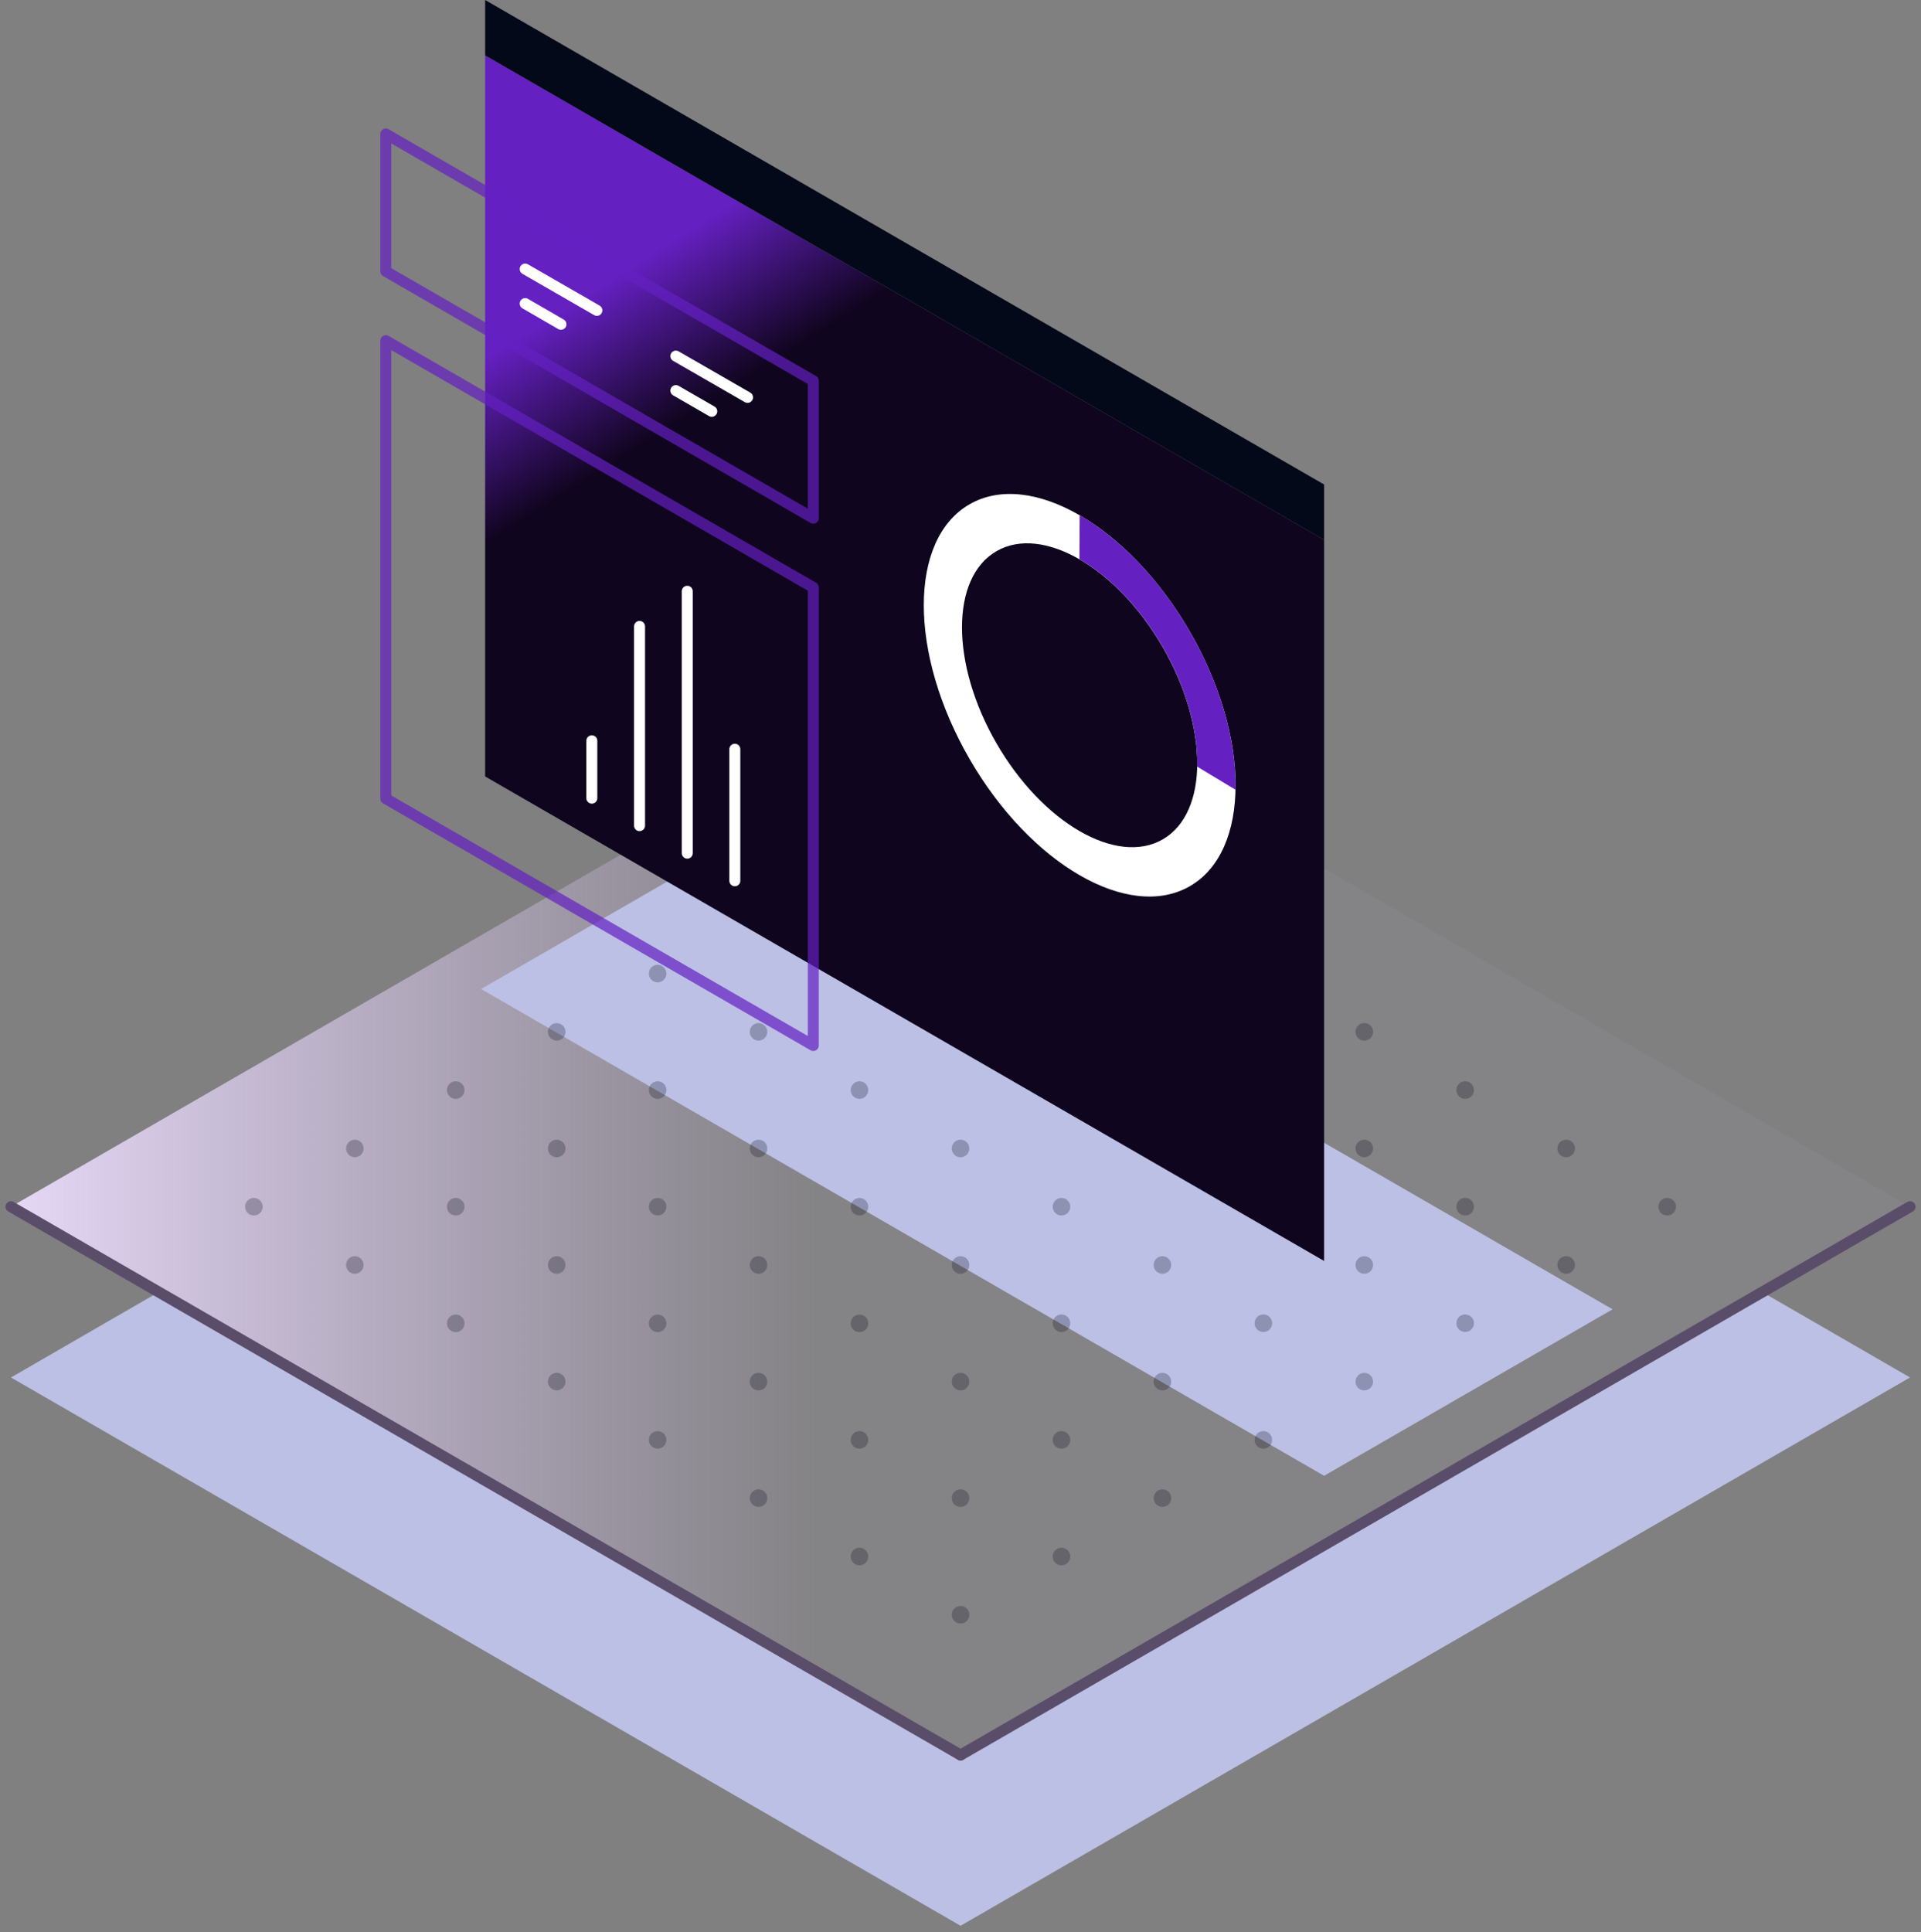 <svg width="175" height="176" viewBox="0 0 175 176" fill="none" xmlns="http://www.w3.org/2000/svg">
<rect x="0" y="0" width="175" height="176" fill="#808080" stroke="none"/>
<path d="M87.506 159.86L14.461 117.693L1 125.47L87.506 175.413L174 125.47L160.539 117.693L87.506 159.86Z" fill="#BCC0E5"/>
<path d="M87.506 59.974L1 109.917L87.506 159.86L174 109.917L87.506 59.974Z" fill="url(#paint0_linear_369_4447)"/>
<path d="M87.508 159.86L174.002 109.917" stroke="#594D6A" stroke-linecap="round" stroke-linejoin="round"/>
<path d="M1 109.917L87.506 159.86" stroke="#594D6A" stroke-linecap="round" stroke-linejoin="round"/>
<path d="M146.905 119.261L120.624 134.426L43.828 90.087L70.098 74.922L146.905 119.261Z" fill="#BCC0E5"/>
<g opacity="0.25">
<path d="M87.504 105.411C87.946 105.411 88.304 105.052 88.304 104.61C88.304 104.168 87.946 103.81 87.504 103.81C87.061 103.81 86.703 104.168 86.703 104.61C86.703 105.052 87.061 105.411 87.504 105.411Z" fill="#040919"/>
<path d="M96.699 110.717C97.141 110.717 97.5 110.359 97.5 109.917C97.5 109.475 97.141 109.116 96.699 109.116C96.257 109.116 95.898 109.475 95.898 109.917C95.898 110.359 96.257 110.717 96.699 110.717Z" fill="#040919"/>
<path d="M87.504 116.023C87.946 116.023 88.304 115.665 88.304 115.222C88.304 114.78 87.946 114.422 87.504 114.422C87.061 114.422 86.703 114.78 86.703 115.222C86.703 115.665 87.061 116.023 87.504 116.023Z" fill="#040919"/>
<path d="M105.894 116.023C106.336 116.023 106.695 115.665 106.695 115.222C106.695 114.78 106.336 114.422 105.894 114.422C105.452 114.422 105.094 114.78 105.094 115.222C105.094 115.665 105.452 116.023 105.894 116.023Z" fill="#040919"/>
<path d="M96.699 121.331C97.141 121.331 97.5 120.972 97.5 120.53C97.5 120.088 97.141 119.729 96.699 119.729C96.257 119.729 95.898 120.088 95.898 120.53C95.898 120.972 96.257 121.331 96.699 121.331Z" fill="#040919"/>
<path d="M87.504 126.648C87.946 126.648 88.304 126.29 88.304 125.847C88.304 125.405 87.946 125.047 87.504 125.047C87.061 125.047 86.703 125.405 86.703 125.847C86.703 126.29 87.061 126.648 87.504 126.648Z" fill="#040919"/>
<path d="M115.09 121.331C115.532 121.331 115.89 120.972 115.89 120.53C115.89 120.088 115.532 119.729 115.09 119.729C114.647 119.729 114.289 120.088 114.289 120.53C114.289 120.972 114.647 121.331 115.09 121.331Z" fill="#040919"/>
<path d="M105.894 126.648C106.336 126.648 106.695 126.29 106.695 125.847C106.695 125.405 106.336 125.047 105.894 125.047C105.452 125.047 105.094 125.405 105.094 125.847C105.094 126.29 105.452 126.648 105.894 126.648Z" fill="#040919"/>
<path d="M96.699 131.955C97.141 131.955 97.5 131.596 97.5 131.154C97.5 130.712 97.141 130.354 96.699 130.354C96.257 130.354 95.898 130.712 95.898 131.154C95.898 131.596 96.257 131.955 96.699 131.955Z" fill="#040919"/>
<path d="M87.504 137.261C87.946 137.261 88.304 136.903 88.304 136.461C88.304 136.019 87.946 135.66 87.504 135.66C87.061 135.66 86.703 136.019 86.703 136.461C86.703 136.903 87.061 137.261 87.504 137.261Z" fill="#040919"/>
<path d="M115.09 131.955C115.532 131.955 115.89 131.596 115.89 131.154C115.89 130.712 115.532 130.354 115.09 130.354C114.647 130.354 114.289 130.712 114.289 131.154C114.289 131.596 114.647 131.955 115.09 131.955Z" fill="#040919"/>
<path d="M105.894 137.261C106.336 137.261 106.695 136.903 106.695 136.461C106.695 136.019 106.336 135.66 105.894 135.66C105.452 135.66 105.094 136.019 105.094 136.461C105.094 136.903 105.452 137.261 105.894 137.261Z" fill="#040919"/>
<path d="M124.285 126.648C124.727 126.648 125.086 126.29 125.086 125.847C125.086 125.405 124.727 125.047 124.285 125.047C123.843 125.047 123.484 125.405 123.484 125.847C123.484 126.29 123.843 126.648 124.285 126.648Z" fill="#040919"/>
<path d="M96.699 142.58C97.141 142.58 97.5 142.221 97.5 141.779C97.5 141.337 97.141 140.979 96.699 140.979C96.257 140.979 95.898 141.337 95.898 141.779C95.898 142.221 96.257 142.58 96.699 142.58Z" fill="#040919"/>
<path d="M87.504 147.885C87.946 147.885 88.304 147.527 88.304 147.085C88.304 146.643 87.946 146.284 87.504 146.284C87.061 146.284 86.703 146.643 86.703 147.085C86.703 147.527 87.061 147.885 87.504 147.885Z" fill="#040919"/>
<path d="M78.297 110.717C78.739 110.717 79.097 110.359 79.097 109.917C79.097 109.475 78.739 109.116 78.297 109.116C77.855 109.116 77.496 109.475 77.496 109.917C77.496 110.359 77.855 110.717 78.297 110.717Z" fill="#040919"/>
<path d="M105.894 94.787C106.336 94.787 106.695 94.428 106.695 93.986C106.695 93.544 106.336 93.186 105.894 93.186C105.452 93.186 105.094 93.544 105.094 93.986C105.094 94.428 105.452 94.787 105.894 94.787Z" fill="#040919"/>
<path d="M115.09 100.092C115.532 100.092 115.89 99.734 115.89 99.292C115.89 98.85 115.532 98.491 115.09 98.491C114.647 98.491 114.289 98.85 114.289 99.292C114.289 99.734 114.647 100.092 115.09 100.092Z" fill="#040919"/>
<path d="M105.894 105.411C106.336 105.411 106.695 105.052 106.695 104.61C106.695 104.168 106.336 103.81 105.894 103.81C105.452 103.81 105.094 104.168 105.094 104.61C105.094 105.052 105.452 105.411 105.894 105.411Z" fill="#040919"/>
<path d="M124.285 105.411C124.727 105.411 125.086 105.052 125.086 104.61C125.086 104.168 124.727 103.81 124.285 103.81C123.843 103.81 123.484 104.168 123.484 104.61C123.484 105.052 123.843 105.411 124.285 105.411Z" fill="#040919"/>
<path d="M115.09 110.717C115.532 110.717 115.89 110.359 115.89 109.917C115.89 109.475 115.532 109.116 115.09 109.116C114.647 109.116 114.289 109.475 114.289 109.917C114.289 110.359 114.647 110.717 115.09 110.717Z" fill="#040919"/>
<path d="M133.476 110.717C133.918 110.717 134.277 110.359 134.277 109.917C134.277 109.475 133.918 109.116 133.476 109.116C133.034 109.116 132.676 109.475 132.676 109.917C132.676 110.359 133.034 110.717 133.476 110.717Z" fill="#040919"/>
<path d="M124.285 116.023C124.727 116.023 125.086 115.665 125.086 115.222C125.086 114.78 124.727 114.422 124.285 114.422C123.843 114.422 123.484 114.78 123.484 115.222C123.484 115.665 123.843 116.023 124.285 116.023Z" fill="#040919"/>
<path d="M133.476 121.331C133.918 121.331 134.277 120.972 134.277 120.53C134.277 120.088 133.918 119.729 133.476 119.729C133.034 119.729 132.676 120.088 132.676 120.53C132.676 120.972 133.034 121.331 133.476 121.331Z" fill="#040919"/>
<path d="M142.676 116.023C143.118 116.023 143.476 115.665 143.476 115.222C143.476 114.78 143.118 114.422 142.676 114.422C142.233 114.422 141.875 114.78 141.875 115.222C141.875 115.665 142.233 116.023 142.676 116.023Z" fill="#040919"/>
<path d="M96.699 100.092C97.141 100.092 97.5 99.734 97.5 99.292C97.5 98.85 97.141 98.491 96.699 98.491C96.257 98.491 95.898 98.85 95.898 99.292C95.898 99.734 96.257 100.092 96.699 100.092Z" fill="#040919"/>
<path d="M124.285 94.787C124.727 94.787 125.086 94.428 125.086 93.986C125.086 93.544 124.727 93.186 124.285 93.186C123.843 93.186 123.484 93.544 123.484 93.986C123.484 94.428 123.843 94.787 124.285 94.787Z" fill="#040919"/>
<path d="M133.476 100.092C133.918 100.092 134.277 99.734 134.277 99.292C134.277 98.85 133.918 98.491 133.476 98.491C133.034 98.491 132.676 98.85 132.676 99.292C132.676 99.734 133.034 100.092 133.476 100.092Z" fill="#040919"/>
<path d="M142.676 105.411C143.118 105.411 143.476 105.052 143.476 104.61C143.476 104.168 143.118 103.81 142.676 103.81C142.233 103.81 141.875 104.168 141.875 104.61C141.875 105.052 142.233 105.411 142.676 105.411Z" fill="#040919"/>
<path d="M151.879 110.717C152.321 110.717 152.679 110.359 152.679 109.917C152.679 109.475 152.321 109.116 151.879 109.116C151.437 109.116 151.078 109.475 151.078 109.917C151.078 110.359 151.437 110.717 151.879 110.717Z" fill="#040919"/>
<path d="M115.09 89.479C115.532 89.479 115.89 89.121 115.89 88.678C115.89 88.236 115.532 87.878 115.09 87.878C114.647 87.878 114.289 88.236 114.289 88.678C114.289 89.121 114.647 89.479 115.09 89.479Z" fill="#040919"/>
<path d="M69.101 116.023C69.543 116.023 69.902 115.665 69.902 115.222C69.902 114.78 69.543 114.422 69.101 114.422C68.659 114.422 68.301 114.78 68.301 115.222C68.301 115.665 68.659 116.023 69.101 116.023Z" fill="#040919"/>
<path d="M78.297 121.341C78.739 121.341 79.097 120.983 79.097 120.541C79.097 120.099 78.739 119.74 78.297 119.74C77.855 119.74 77.496 120.099 77.496 120.541C77.496 120.983 77.855 121.341 78.297 121.341Z" fill="#040919"/>
<path d="M59.91 121.341C60.352 121.341 60.71 120.983 60.71 120.541C60.71 120.099 60.352 119.74 59.91 119.74C59.468 119.74 59.109 120.099 59.109 120.541C59.109 120.983 59.468 121.341 59.91 121.341Z" fill="#040919"/>
<path d="M69.101 126.648C69.543 126.648 69.902 126.29 69.902 125.847C69.902 125.405 69.543 125.047 69.101 125.047C68.659 125.047 68.301 125.405 68.301 125.847C68.301 126.29 68.659 126.648 69.101 126.648Z" fill="#040919"/>
<path d="M78.297 131.955C78.739 131.955 79.097 131.596 79.097 131.154C79.097 130.712 78.739 130.354 78.297 130.354C77.855 130.354 77.496 130.712 77.496 131.154C77.496 131.596 77.855 131.955 78.297 131.955Z" fill="#040919"/>
<path d="M59.91 131.955C60.352 131.955 60.71 131.596 60.71 131.154C60.71 130.712 60.352 130.354 59.91 130.354C59.468 130.354 59.109 130.712 59.109 131.154C59.109 131.596 59.468 131.955 59.91 131.955Z" fill="#040919"/>
<path d="M69.101 137.261C69.543 137.261 69.902 136.903 69.902 136.461C69.902 136.019 69.543 135.66 69.101 135.66C68.659 135.66 68.301 136.019 68.301 136.461C68.301 136.903 68.659 137.261 69.101 137.261Z" fill="#040919"/>
<path d="M50.715 126.648C51.157 126.648 51.515 126.29 51.515 125.847C51.515 125.405 51.157 125.047 50.715 125.047C50.273 125.047 49.914 125.405 49.914 125.847C49.914 126.29 50.273 126.648 50.715 126.648Z" fill="#040919"/>
<path d="M78.297 142.58C78.739 142.58 79.097 142.221 79.097 141.779C79.097 141.337 78.739 140.979 78.297 140.979C77.855 140.979 77.496 141.337 77.496 141.779C77.496 142.221 77.855 142.58 78.297 142.58Z" fill="#040919"/>
<path d="M59.91 110.717C60.352 110.717 60.71 110.359 60.71 109.917C60.71 109.475 60.352 109.116 59.91 109.116C59.468 109.116 59.109 109.475 59.109 109.917C59.109 110.359 59.468 110.717 59.91 110.717Z" fill="#040919"/>
<path d="M50.715 116.023C51.157 116.023 51.515 115.665 51.515 115.222C51.515 114.78 51.157 114.422 50.715 114.422C50.273 114.422 49.914 114.78 49.914 115.222C49.914 115.665 50.273 116.023 50.715 116.023Z" fill="#040919"/>
<path d="M78.297 100.092C78.739 100.092 79.097 99.734 79.097 99.292C79.097 98.85 78.739 98.491 78.297 98.491C77.855 98.491 77.496 98.85 77.496 99.292C77.496 99.734 77.855 100.092 78.297 100.092Z" fill="#040919"/>
<path d="M69.101 105.411C69.543 105.411 69.902 105.052 69.902 104.61C69.902 104.168 69.543 103.81 69.101 103.81C68.659 103.81 68.301 104.168 68.301 104.61C68.301 105.052 68.659 105.411 69.101 105.411Z" fill="#040919"/>
<path d="M87.504 94.787C87.946 94.787 88.304 94.428 88.304 93.986C88.304 93.544 87.946 93.186 87.504 93.186C87.061 93.186 86.703 93.544 86.703 93.986C86.703 94.428 87.061 94.787 87.504 94.787Z" fill="#040919"/>
<path d="M41.515 121.341C41.958 121.341 42.316 120.983 42.316 120.541C42.316 120.099 41.958 119.74 41.515 119.74C41.073 119.74 40.715 120.099 40.715 120.541C40.715 120.983 41.073 121.341 41.515 121.341Z" fill="#040919"/>
<path d="M59.91 89.479C60.352 89.479 60.71 89.121 60.71 88.678C60.71 88.236 60.352 87.878 59.91 87.878C59.468 87.878 59.109 88.236 59.109 88.678C59.109 89.121 59.468 89.479 59.91 89.479Z" fill="#040919"/>
<path d="M50.715 94.787C51.157 94.787 51.515 94.428 51.515 93.986C51.515 93.544 51.157 93.186 50.715 93.186C50.273 93.186 49.914 93.544 49.914 93.986C49.914 94.428 50.273 94.787 50.715 94.787Z" fill="#040919"/>
<path d="M41.515 100.092C41.958 100.092 42.316 99.734 42.316 99.292C42.316 98.85 41.958 98.491 41.515 98.491C41.073 98.491 40.715 98.85 40.715 99.292C40.715 99.734 41.073 100.092 41.515 100.092Z" fill="#040919"/>
<path d="M32.324 105.411C32.766 105.411 33.125 105.052 33.125 104.61C33.125 104.168 32.766 103.81 32.324 103.81C31.882 103.81 31.523 104.168 31.523 104.61C31.523 105.052 31.882 105.411 32.324 105.411Z" fill="#040919"/>
<path d="M59.91 100.092C60.352 100.092 60.71 99.734 60.71 99.292C60.71 98.85 60.352 98.491 59.91 98.491C59.468 98.491 59.109 98.85 59.109 99.292C59.109 99.734 59.468 100.092 59.91 100.092Z" fill="#040919"/>
<path d="M50.715 105.411C51.157 105.411 51.515 105.052 51.515 104.61C51.515 104.168 51.157 103.81 50.715 103.81C50.273 103.81 49.914 104.168 49.914 104.61C49.914 105.052 50.273 105.411 50.715 105.411Z" fill="#040919"/>
<path d="M69.101 94.787C69.543 94.787 69.902 94.428 69.902 93.986C69.902 93.544 69.543 93.186 69.101 93.186C68.659 93.186 68.301 93.544 68.301 93.986C68.301 94.428 68.659 94.787 69.101 94.787Z" fill="#040919"/>
<path d="M41.515 110.717C41.958 110.717 42.316 110.359 42.316 109.917C42.316 109.475 41.958 109.116 41.515 109.116C41.073 109.116 40.715 109.475 40.715 109.917C40.715 110.359 41.073 110.717 41.515 110.717Z" fill="#040919"/>
<path d="M32.324 116.023C32.766 116.023 33.125 115.665 33.125 115.222C33.125 114.78 32.766 114.422 32.324 114.422C31.882 114.422 31.523 114.78 31.523 115.222C31.523 115.665 31.882 116.023 32.324 116.023Z" fill="#040919"/>
<path d="M96.699 89.479C97.141 89.479 97.5 89.121 97.5 88.678C97.5 88.236 97.141 87.878 96.699 87.878C96.257 87.878 95.898 88.236 95.898 88.678C95.898 89.121 96.257 89.479 96.699 89.479Z" fill="#040919"/>
<path d="M78.297 78.854C78.739 78.854 79.097 78.496 79.097 78.053C79.097 77.611 78.739 77.253 78.297 77.253C77.855 77.253 77.496 77.611 77.496 78.053C77.496 78.496 77.855 78.854 78.297 78.854Z" fill="#040919"/>
<path d="M69.101 84.173C69.543 84.173 69.902 83.815 69.902 83.373C69.902 82.931 69.543 82.572 69.101 82.572C68.659 82.572 68.301 82.931 68.301 83.373C68.301 83.815 68.659 84.173 69.101 84.173Z" fill="#040919"/>
<path d="M78.297 89.479C78.739 89.479 79.097 89.121 79.097 88.678C79.097 88.236 78.739 87.878 78.297 87.878C77.855 87.878 77.496 88.236 77.496 88.678C77.496 89.121 77.855 89.479 78.297 89.479Z" fill="#040919"/>
<path d="M87.504 84.173C87.946 84.173 88.304 83.815 88.304 83.373C88.304 82.931 87.946 82.572 87.504 82.572C87.061 82.572 86.703 82.931 86.703 83.373C86.703 83.815 87.061 84.173 87.504 84.173Z" fill="#040919"/>
<path d="M105.894 84.173C106.336 84.173 106.695 83.815 106.695 83.373C106.695 82.931 106.336 82.572 105.894 82.572C105.452 82.572 105.094 82.931 105.094 83.373C105.094 83.815 105.452 84.173 105.894 84.173Z" fill="#040919"/>
<path d="M87.504 73.548C87.946 73.548 88.304 73.19 88.304 72.748C88.304 72.306 87.946 71.947 87.504 71.947C87.061 71.947 86.703 72.306 86.703 72.748C86.703 73.19 87.061 73.548 87.504 73.548Z" fill="#040919"/>
<path d="M96.699 78.854C97.141 78.854 97.5 78.496 97.5 78.053C97.5 77.611 97.141 77.253 96.699 77.253C96.257 77.253 95.898 77.611 95.898 78.053C95.898 78.496 96.257 78.854 96.699 78.854Z" fill="#040919"/>
<path d="M23.129 110.717C23.571 110.717 23.929 110.359 23.929 109.917C23.929 109.475 23.571 109.116 23.129 109.116C22.686 109.116 22.328 109.475 22.328 109.917C22.328 110.359 22.686 110.717 23.129 110.717Z" fill="#040919"/>
</g>
<path d="M44.195 5.044V70.724L120.625 114.857V49.177L44.195 5.044Z" fill="url(#paint1_linear_369_4447)"/>
<path d="M88.316 45.94C93.863 42.738 102.852 47.93 108.399 57.537C113.945 67.143 113.945 77.516 108.399 80.718C102.852 83.921 93.863 78.728 88.316 69.122C82.77 59.515 82.77 49.142 88.316 45.94ZM90.775 67.704C94.961 74.954 101.743 78.877 105.929 76.453C110.114 74.04 110.114 66.194 105.929 58.955C101.743 51.704 94.961 47.781 90.775 50.206C86.589 52.619 86.589 60.464 90.775 67.704Z" fill="white"/>
<path opacity="0.7" d="M35.148 72.748L74.09 95.232V53.511L35.148 31.027V72.748Z" stroke="#6520C2" stroke-linecap="round" stroke-linejoin="round"/>
<path opacity="0.7" d="M35.148 24.715L74.09 47.199V34.687L35.148 12.203V24.715Z" stroke="#6520C2" stroke-linecap="round" stroke-linejoin="round"/>
<path d="M98.359 46.935L98.336 50.938C101.092 52.517 103.837 55.319 105.941 58.955C108.103 62.706 109.143 66.595 109.063 69.832L112.552 71.936C112.643 67.659 111.271 62.489 108.4 57.537C105.632 52.734 101.996 49.04 98.359 46.935Z" fill="#6520C2"/>
<path d="M47.844 24.508L54.374 28.27" stroke="white" stroke-linecap="round" stroke-linejoin="round"/>
<path d="M47.844 27.653L51.103 29.54" stroke="white" stroke-linecap="round" stroke-linejoin="round"/>
<path d="M61.57 32.435L68.101 36.197" stroke="white" stroke-linecap="round" stroke-linejoin="round"/>
<path d="M61.57 35.579L64.841 37.466" stroke="white" stroke-linecap="round" stroke-linejoin="round"/>
<path d="M53.914 67.476V72.702" stroke="white" stroke-linecap="round" stroke-linejoin="round"/>
<path d="M58.262 57.057V75.206" stroke="white" stroke-linecap="round" stroke-linejoin="round"/>
<path d="M62.609 53.855V77.711" stroke="white" stroke-linecap="round" stroke-linejoin="round"/>
<path d="M66.941 68.242V80.228" stroke="white" stroke-linecap="round" stroke-linejoin="round"/>
<path d="M120.625 44.133V49.177L44.195 5.043V0L120.625 44.133Z" fill="#040919"/>
<defs>
<linearGradient id="paint0_linear_369_4447" x1="1" y1="109.917" x2="174" y2="109.917" gradientUnits="userSpaceOnUse">
<stop stop-color="#E5D8F5"/>
<stop offset="0.425" stop-color="#D2BEEC" stop-opacity="0.05"/>
</linearGradient>
<linearGradient id="paint1_linear_369_4447" x1="66.737" y1="35.271" x2="59.086" y2="23.217" gradientUnits="userSpaceOnUse">
<stop stop-color="#10051F"/>
<stop offset="1" stop-color="#6520C2"/>
</linearGradient>
</defs>
</svg>
